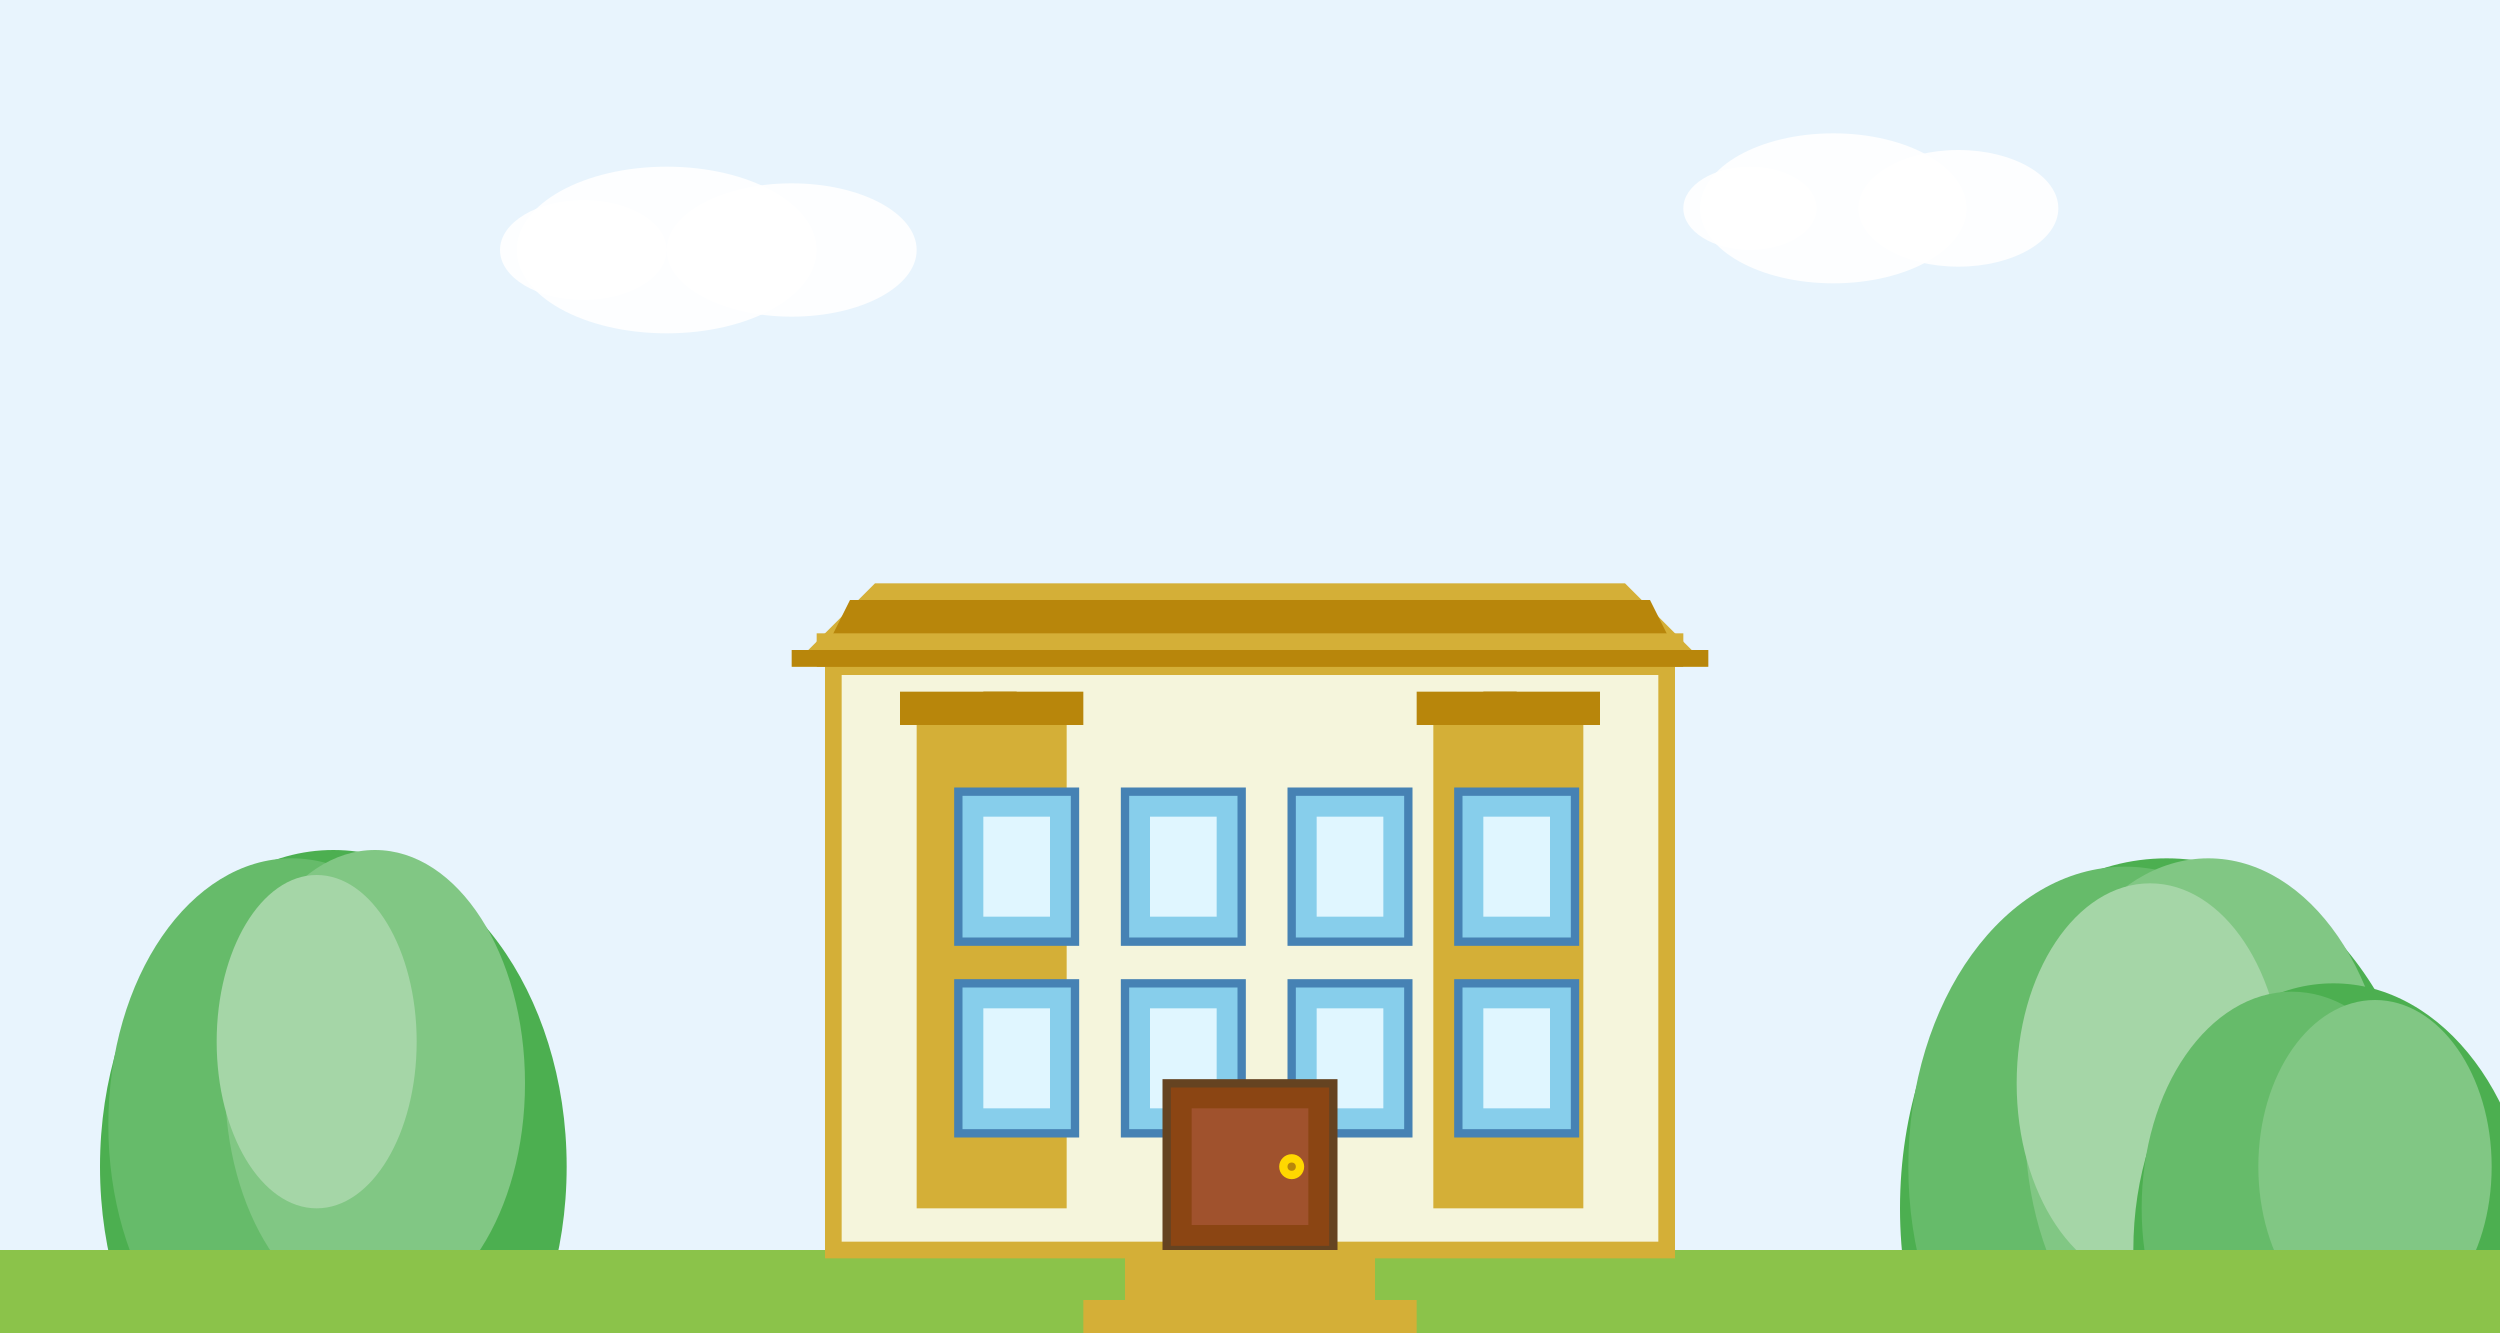 <svg width="300" height="160" viewBox="0 0 300 160" fill="none" xmlns="http://www.w3.org/2000/svg">
  <!-- Sky -->
  <rect width="300" height="160" fill="#E8F4FD"/>
  
  <!-- Clouds -->
  <ellipse cx="80" cy="30" rx="18" ry="10" fill="white" opacity="0.9"/>
  <ellipse cx="95" cy="30" rx="15" ry="8" fill="white" opacity="0.9"/>
  <ellipse cx="70" cy="30" rx="10" ry="6" fill="white" opacity="0.9"/>
  
  <ellipse cx="220" cy="25" rx="16" ry="9" fill="white" opacity="0.9"/>
  <ellipse cx="235" cy="25" rx="12" ry="7" fill="white" opacity="0.9"/>
  <ellipse cx="210" cy="25" rx="8" ry="5" fill="white" opacity="0.9"/>
  
  <!-- Trees - More detailed and varied -->
  <ellipse cx="40" cy="140" rx="28" ry="38" fill="#4CAF50"/>
  <ellipse cx="35" cy="135" rx="22" ry="32" fill="#66BB6A"/>
  <ellipse cx="45" cy="130" rx="18" ry="28" fill="#81C784"/>
  <ellipse cx="38" cy="125" rx="12" ry="20" fill="#A5D6A7"/>
  
  <ellipse cx="260" cy="145" rx="32" ry="42" fill="#4CAF50"/>
  <ellipse cx="255" cy="140" rx="26" ry="36" fill="#66BB6A"/>
  <ellipse cx="265" cy="135" rx="22" ry="32" fill="#81C784"/>
  <ellipse cx="258" cy="130" rx="16" ry="24" fill="#A5D6A7"/>
  
  <ellipse cx="280" cy="150" rx="24" ry="32" fill="#4CAF50"/>
  <ellipse cx="275" cy="145" rx="18" ry="26" fill="#66BB6A"/>
  <ellipse cx="285" cy="140" rx="14" ry="20" fill="#81C784"/>
  
  <!-- Ground/Grass -->
  <rect x="0" y="150" width="300" height="10" fill="#8BC34A"/>
  
  <!-- University Building - More detailed classical architecture -->
  <rect x="100" y="80" width="100" height="70" fill="#F5F5DC"/>
  <rect x="100" y="80" width="100" height="70" stroke="#D4AF37" stroke-width="2"/>
  
  <!-- Building Roof - More detailed -->
  <polygon points="95,80 105,70 195,70 205,80" fill="#D4AF37"/>
  <polygon points="98,80 102,72 198,72 202,80" fill="#B8860B"/>
  
  <!-- Main Columns -->
  <rect x="110" y="85" width="10" height="60" fill="#D4AF37"/>
  <rect x="180" y="85" width="10" height="60" fill="#D4AF37"/>
  
  <!-- Secondary Columns -->
  <rect x="120" y="85" width="8" height="60" fill="#D4AF37"/>
  <rect x="172" y="85" width="8" height="60" fill="#D4AF37"/>
  
  <!-- Column Details -->
  <rect x="108" y="83" width="14" height="4" fill="#B8860B"/>
  <rect x="178" y="83" width="14" height="4" fill="#B8860B"/>
  <rect x="118" y="83" width="12" height="4" fill="#B8860B"/>
  <rect x="170" y="83" width="12" height="4" fill="#B8860B"/>
  
  <!-- Windows - First Row -->
  <rect x="115" y="95" width="14" height="18" fill="#87CEEB"/>
  <rect x="115" y="95" width="14" height="18" stroke="#4682B4" stroke-width="1"/>
  <rect x="118" y="98" width="8" height="12" fill="#E0F6FF"/>
  
  <rect x="135" y="95" width="14" height="18" fill="#87CEEB"/>
  <rect x="135" y="95" width="14" height="18" stroke="#4682B4" stroke-width="1"/>
  <rect x="138" y="98" width="8" height="12" fill="#E0F6FF"/>
  
  <rect x="155" y="95" width="14" height="18" fill="#87CEEB"/>
  <rect x="155" y="95" width="14" height="18" stroke="#4682B4" stroke-width="1"/>
  <rect x="158" y="98" width="8" height="12" fill="#E0F6FF"/>
  
  <rect x="175" y="95" width="14" height="18" fill="#87CEEB"/>
  <rect x="175" y="95" width="14" height="18" stroke="#4682B4" stroke-width="1"/>
  <rect x="178" y="98" width="8" height="12" fill="#E0F6FF"/>
  
  <!-- Windows - Second Row -->
  <rect x="115" y="118" width="14" height="18" fill="#87CEEB"/>
  <rect x="115" y="118" width="14" height="18" stroke="#4682B4" stroke-width="1"/>
  <rect x="118" y="121" width="8" height="12" fill="#E0F6FF"/>
  
  <rect x="135" y="118" width="14" height="18" fill="#87CEEB"/>
  <rect x="135" y="118" width="14" height="18" stroke="#4682B4" stroke-width="1"/>
  <rect x="138" y="121" width="8" height="12" fill="#E0F6FF"/>
  
  <rect x="155" y="118" width="14" height="18" fill="#87CEEB"/>
  <rect x="155" y="118" width="14" height="18" stroke="#4682B4" stroke-width="1"/>
  <rect x="158" y="121" width="8" height="12" fill="#E0F6FF"/>
  
  <rect x="175" y="118" width="14" height="18" fill="#87CEEB"/>
  <rect x="175" y="118" width="14" height="18" stroke="#4682B4" stroke-width="1"/>
  <rect x="178" y="121" width="8" height="12" fill="#E0F6FF"/>
  
  <!-- Door -->
  <rect x="140" y="130" width="20" height="20" fill="#8B4513"/>
  <rect x="140" y="130" width="20" height="20" stroke="#654321" stroke-width="1"/>
  <rect x="143" y="133" width="14" height="14" fill="#A0522D"/>
  
  <!-- Door handle -->
  <circle cx="155" cy="140" r="1.5" fill="#FFD700"/>
  <circle cx="155" cy="140" r="0.5" fill="#B8860B"/>
  
  <!-- Building steps -->
  <rect x="135" y="150" width="30" height="6" fill="#D4AF37"/>
  <rect x="130" y="156" width="40" height="6" fill="#D4AF37"/>
  <rect x="125" y="162" width="50" height="4" fill="#B8860B"/>
  
  <!-- Building details -->
  <rect x="95" y="78" width="110" height="2" fill="#B8860B"/>
  <rect x="98" y="76" width="104" height="2" fill="#D4AF37"/>
</svg>
